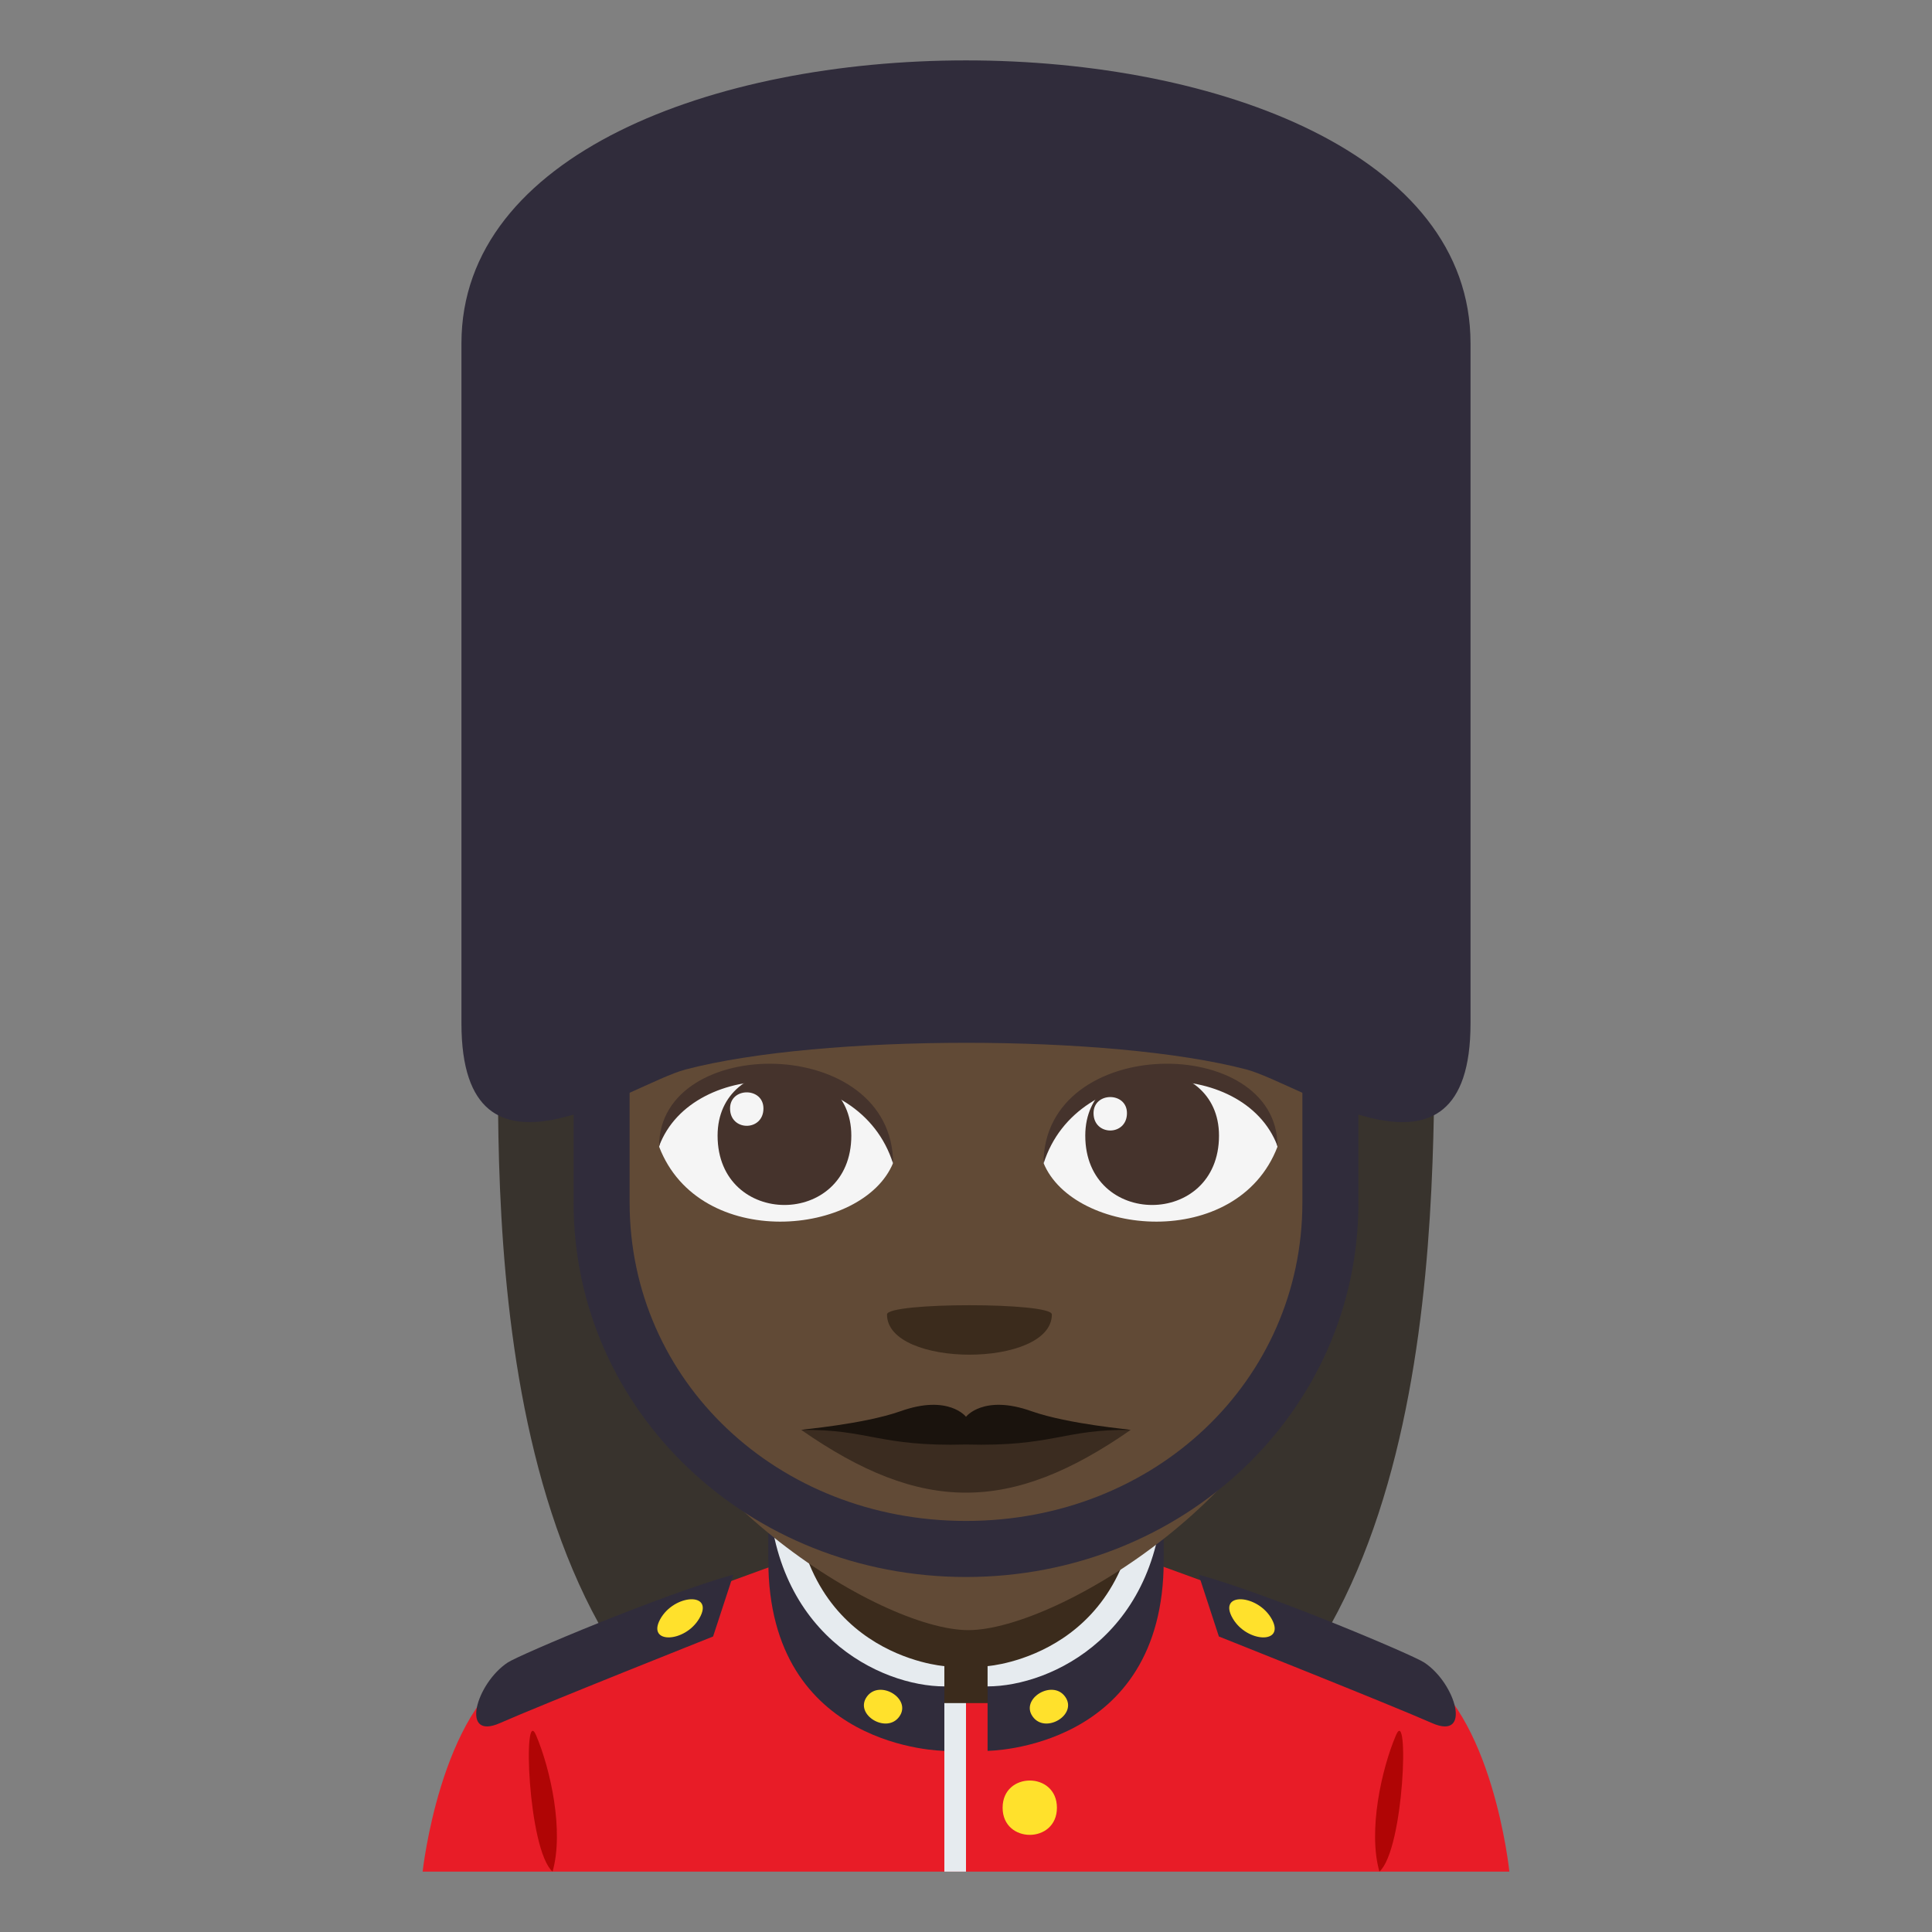 <?xml version="1.0" encoding="utf-8"?>
<!-- Generator: Adobe Illustrator 15.0.0, SVG Export Plug-In . SVG Version: 6.00 Build 0)  -->
<!DOCTYPE svg PUBLIC "-//W3C//DTD SVG 1.1//EN" "http://www.w3.org/Graphics/SVG/1.1/DTD/svg11.dtd">
<svg version="1.1" id="Layer_1" xmlns="http://www.w3.org/2000/svg" xmlns:xlink="http://www.w3.org/1999/xlink" x="0px" y="0px"
	 width="64px" height="64px" viewBox="0 0 64 64" enable-background="new 0 0 64 64" xml:space="preserve">
<rect x="0" y="0" width="64" height="64" fill="#808080" stroke="none"/>
<path fill="#38332D" d="M31.959,18.006c-9.984,0-15.459,7.973-15.459,16.508v2.334c0.08,8.455,1.368,23.975,15.459,23.975
	c14.09,0,15.379-15.439,15.541-23.975v-2.334C47.5,25.979,42.023,18.006,31.959,18.006z"/>
<path fill="#E81C27" d="M17.192,55.209c1.8-1.002,9.271-3.646,9.271-3.646h11.132c0,0,7.465,2.639,9.254,3.645
	C49.453,56.662,50,62,50,62H14C14,62,14.581,56.66,17.192,55.209z"/>
<path fill="#302C3B" d="M39.707,52.162l0.67,2.049c0,0,5.711,2.271,7.057,2.867c1.336,0.592,0.795-1.316-0.256-2.006
	C46.785,54.813,42.031,52.805,39.707,52.162z"/>
<path fill="#FFE12C" d="M42.135,53.646c0.439,0.818-0.82,0.777-1.295-0.027C40.311,52.725,41.674,52.795,42.135,53.646z"/>
<path fill="#302C3B" d="M24.293,52.162l-0.671,2.049c0,0-5.71,2.271-7.057,2.867c-1.335,0.592-0.794-1.316,0.256-2.006
	C17.214,54.813,21.969,52.805,24.293,52.162z"/>
<path fill="#FFE12C" d="M21.866,53.646c-0.441,0.818,0.818,0.777,1.295-0.027C23.69,52.725,22.326,52.795,21.866,53.646z"/>
<path fill="#B00505" d="M18.304,62c0.384-1.342-0.066-3.389-0.545-4.516C17.313,56.436,17.481,61.262,18.304,62z"/>
<path fill="#B00505" d="M46.242,57.484c-0.48,1.127-0.93,3.174-0.547,4.516C46.518,61.262,46.686,56.436,46.242,57.484z"/>
<rect x="31.283" y="55.746" fill="#E6EBEF" width="0.717" height="6.254"/>
<path fill="#FFE12C" d="M35.012,59.883c0,1.199-1.799,1.199-1.799,0C33.213,58.682,35.012,58.682,35.012,59.883z"/>
<path fill="#3B2B1C" d="M26.125,54.098l5.158,2.32h1.432c0,0,5.379-0.854,5.379-6.881L26.125,46V54.098z"/>
<path fill="#302C3B" d="M25.452,51.699c0-0.652,0-1.881,0-2.699c0-0.203,0.828-0.189,0.828-0.189
	c-0.514,6.322,5.003,6.381,5.003,6.381v2.807C31.283,57.998,25.452,57.975,25.452,51.699z"/>
<path fill="#E6EBEF" d="M25.452,49c0-0.203,0.828-0.189,0.828-0.189c0,6.029,5.003,6.381,5.003,6.381v0.672
	C29.188,55.863,25.452,54.127,25.452,49z"/>
<path fill="#FFE12C" d="M29.793,56.861c-0.418,0.592-1.5-0.059-1.08-0.652C29.131,55.617,30.211,56.271,29.793,56.861z"/>
<path fill="#302C3B" d="M38.549,51.699c0-0.652,0-1.881,0-2.699c0-0.203-0.828-0.189-0.828-0.189
	c0.498,6.25-5.006,6.381-5.006,6.381v2.807C32.715,57.998,38.549,57.975,38.549,51.699z"/>
<path fill="#E6EBEF" d="M38.549,49c0-0.203-0.828-0.189-0.828-0.189c0,6.029-5.006,6.381-5.006,6.381v0.672
	C34.813,55.863,38.549,54.127,38.549,49z"/>
<path fill="#FFE12C" d="M34.207,56.861c0.418,0.592,1.5-0.059,1.08-0.652C34.869,55.617,33.789,56.271,34.207,56.861z"/>
<path fill="#614A36" d="M43.164,35.357c-1.67-3.938-4.73-8.208-4.73-8.208c-11.201,6.731-20.67,3.354-18.041,16.109
	C21.64,49.311,29.128,54,32.078,54c2.947,0,10.625-4.652,11.682-10.741C44.373,39.732,43.941,37.19,43.164,35.357z"/>
<path fill="#F5F5F5" d="M42.318,37.988c-1.334,3.473-6.758,2.963-7.751,0.535C35.322,34.619,41.586,34.286,42.318,37.988z"/>
<path fill="#45332C" d="M35.951,37.619c0,3.063,4.43,3.063,4.43,0C40.381,34.775,35.951,34.775,35.951,37.619z"/>
<path fill="#45332C" d="M42.318,37.964c0-3.729-7.751-3.729-7.751,0.589C35.676,35.01,41.21,35.01,42.318,37.964z"/>
<path fill="#F5F5F5" d="M21.835,37.988c1.333,3.473,6.758,2.963,7.751,0.535C28.83,34.619,22.568,34.286,21.835,37.988z"/>
<path fill="#45332C" d="M28.201,37.619c0,3.063-4.43,3.063-4.43,0C23.771,34.775,28.201,34.775,28.201,37.619z"/>
<path fill="#45332C" d="M21.835,37.964c0-3.728,7.751-3.728,7.751,0.588C28.479,35.01,22.942,35.01,21.835,37.964z"/>
<path fill="#F5F5F5" d="M36.225,36.874c0,0.767,1.107,0.767,1.107,0C37.332,36.164,36.225,36.164,36.225,36.874z"/>
<path fill="#F5F5F5" d="M25.29,36.719c0,0.766-1.106,0.766-1.106,0C24.184,36.008,25.29,36.008,25.29,36.719z"/>
<path fill="#3B2B1C" d="M34.844,43.543c0,1.777-5.461,1.777-5.461,0C29.383,43.135,34.844,43.135,34.844,43.543z"/>
<path fill="#302C3B" d="M43.143,31.715v8.119c0,5.916-4.895,10.549-11.143,10.549c-6.248,0-11.143-4.633-11.143-10.549v-8.119H19
	v8.119c0,6.941,5.821,12.406,13,12.406c7.178,0,13-5.465,13-12.406v-8.119H43.143z"/>
<path fill="#302C3B" d="M48.713,33.898c0,5.996-5.576,2.018-7.426,1.529c-4.492-1.178-14.08-1.176-18.573,0
	c-1.848,0.488-7.428,4.467-7.428-1.529V11.371c0-12.494,33.427-12.494,33.427,0V33.898z"/>
<path fill="#3B2C20" d="M32,47.44c-1.785-0.21-3.613-0.238-5.457-0.072c3.98,2.771,6.931,2.771,10.912,0
	C35.614,47.202,33.786,47.23,32,47.44z"/>
<path fill="#1A130D" d="M34.175,46.75c-1.606-0.576-2.186,0.193-2.175,0.184c0.012,0.01-0.569-0.76-2.174-0.184
	c-1.232,0.432-3.283,0.602-3.283,0.618c2.24-0.03,2.57,0.562,5.457,0.483c2.889,0.078,3.218-0.514,5.455-0.483
	C37.457,47.352,35.406,47.182,34.175,46.75z"/>
</svg>
